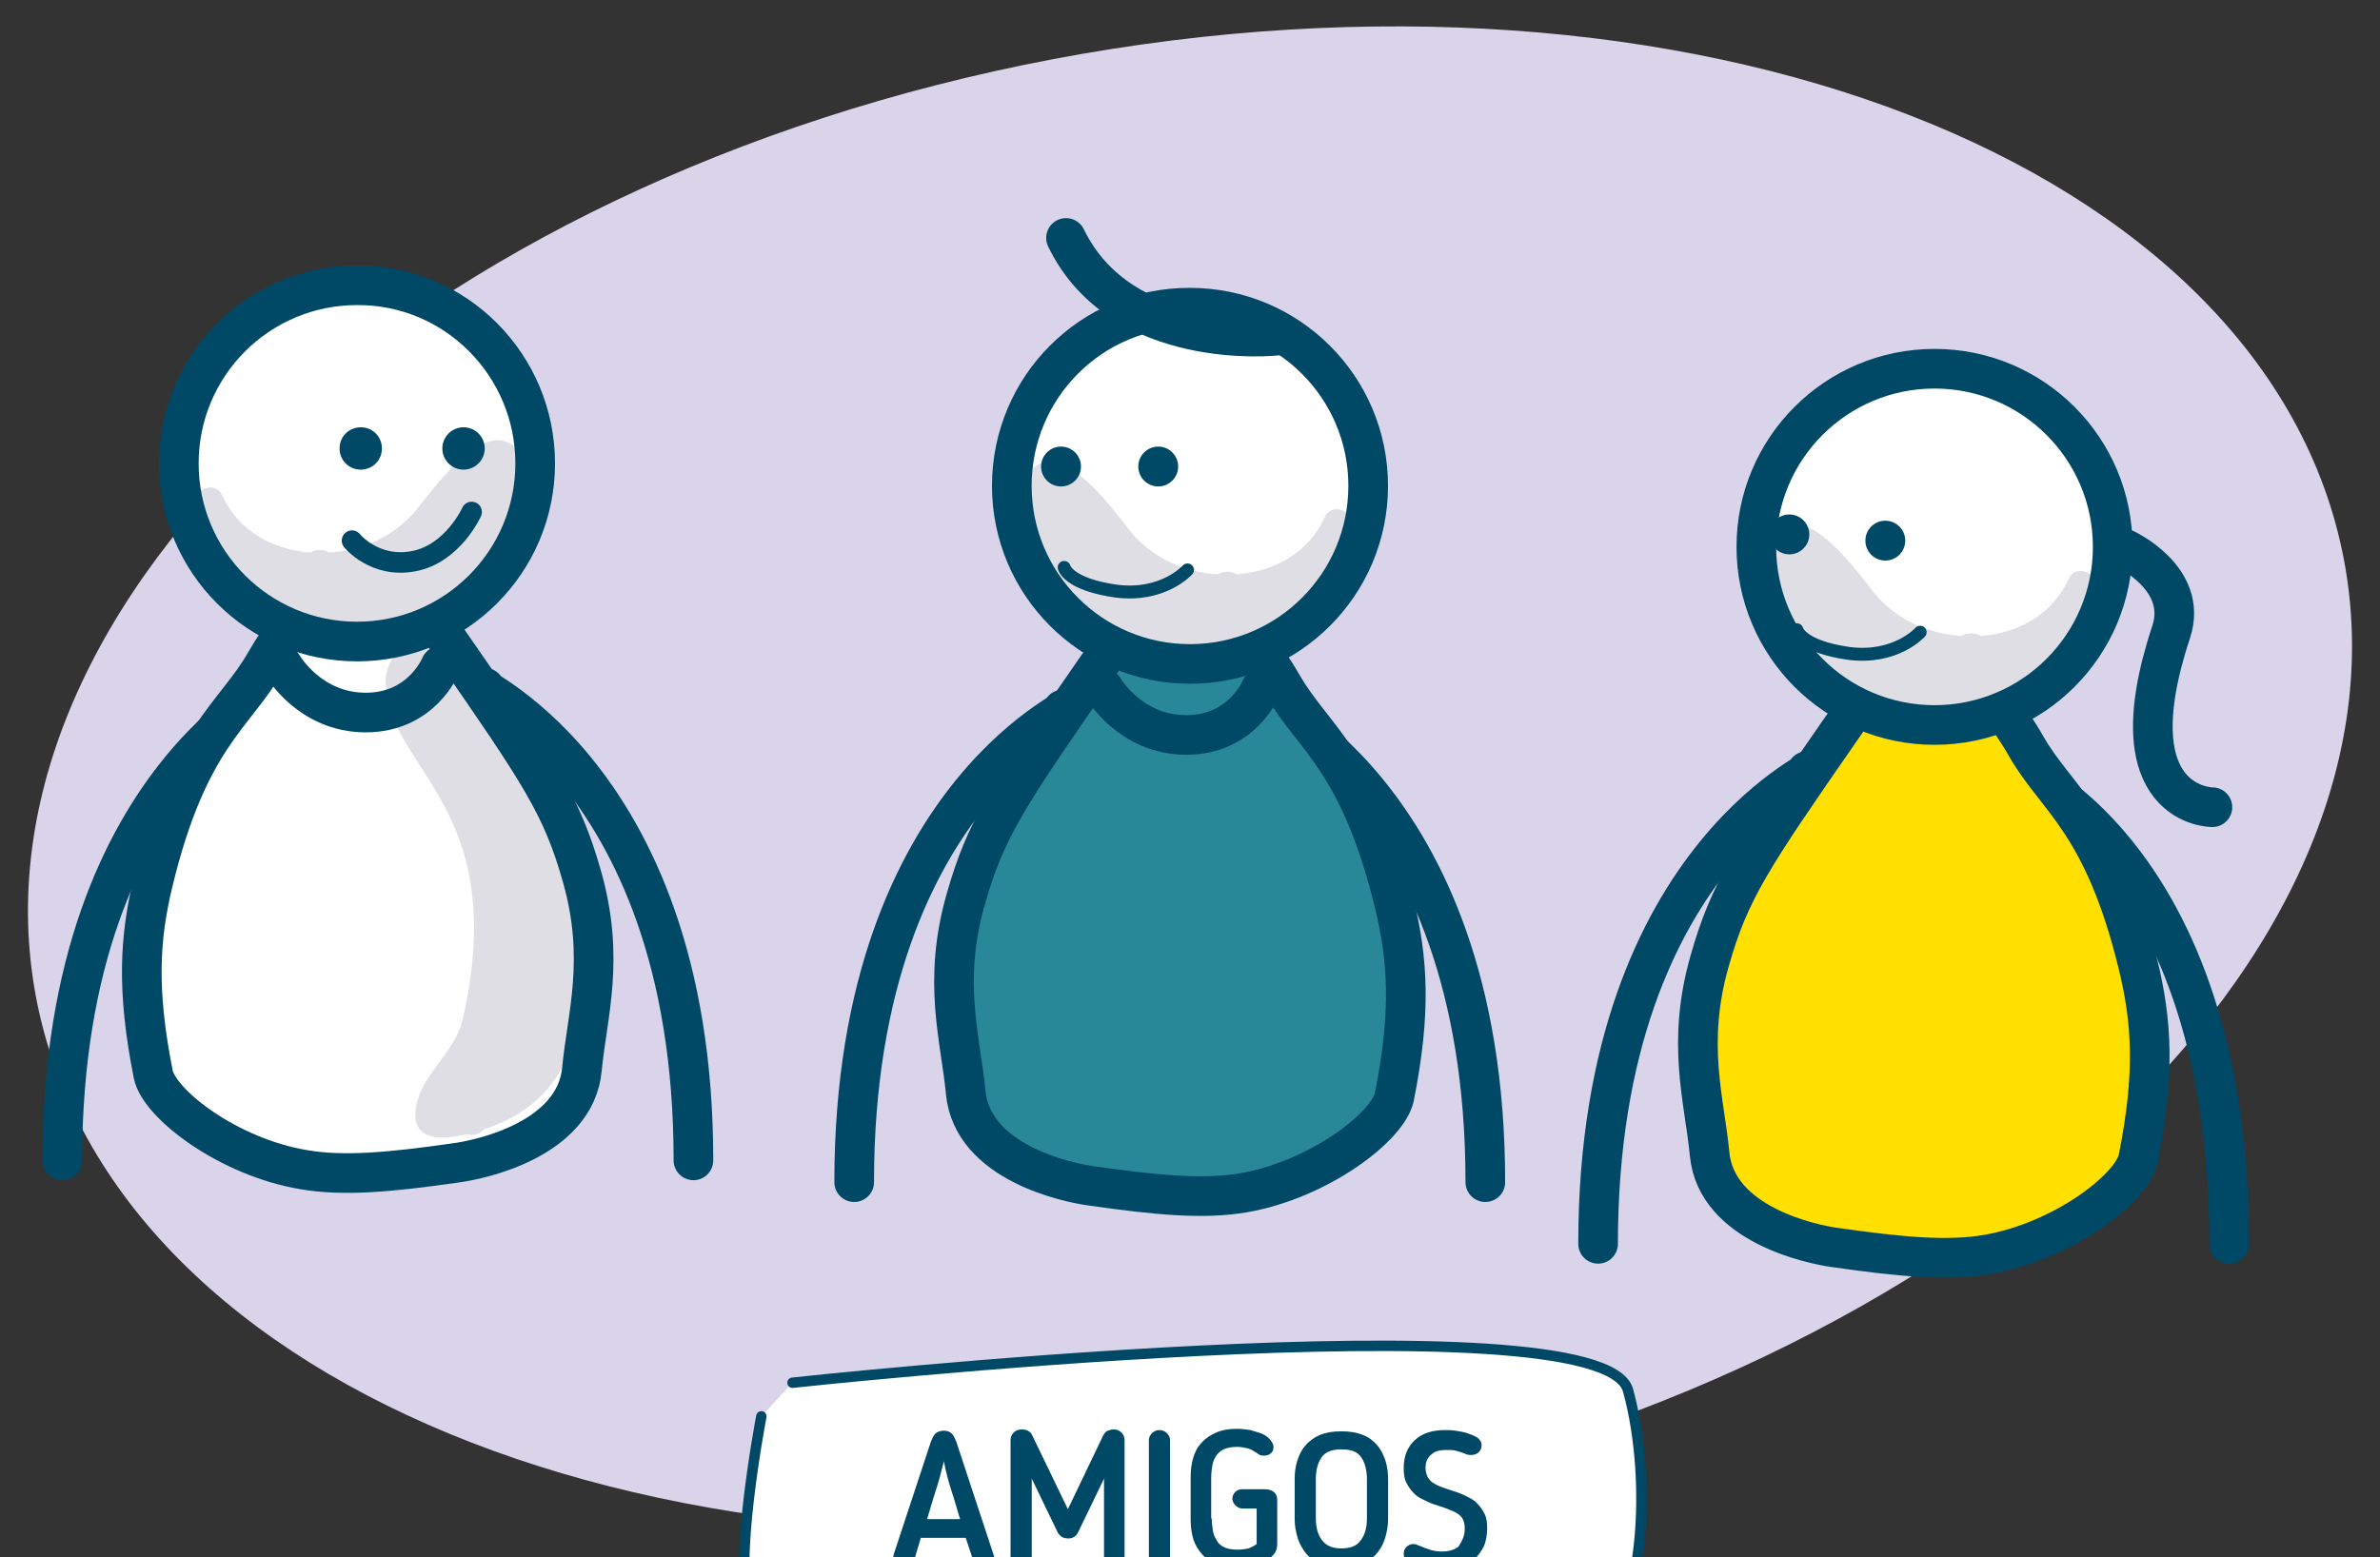 <?xml version="1.0" encoding="utf-8"?>
<!-- Generator: Adobe Illustrator 19.0.0, SVG Export Plug-In . SVG Version: 6.00 Build 0)  -->
<svg version="1.1" id="Capa_1" xmlns="http://www.w3.org/2000/svg" xmlns:xlink="http://www.w3.org/1999/xlink" x="0px" y="0px"
	 viewBox="-114 272 382 250" style="enable-background:new -114 272 382 250;" xml:space="preserve">
<rect x="-114" y="272" width="382" height="250" fill="#333333" stroke="none"/>
<style type="text/css">
	.st0{fill:#DAD4EA;}
	.st1{fill:none;stroke:#004966;stroke-width:6.364;stroke-linecap:round;stroke-miterlimit:10;}
	.st2{fill:#FFFFFF;}
	.st3{fill:#DFDEE4;}
	.st4{fill:none;stroke:#004966;stroke-width:6.364;stroke-miterlimit:10;}
	.st5{fill:#FFE000;}
	.st6{fill:#288898;}
	.st7{fill:none;stroke:#004966;stroke-width:3.295;stroke-linecap:round;stroke-miterlimit:10;}
	.st8{fill:#004966;}
	.st9{fill:none;stroke:#004966;stroke-width:2.073;stroke-linecap:round;stroke-miterlimit:10;}
	.st10{fill:#FFFFFF;stroke:#004966;stroke-width:1.671;stroke-linecap:round;stroke-miterlimit:10;}
</style>
<g>
	<path class="st0" d="M262.2,361.8c12.1,63.8-61,131.3-163.2,150.7C-3.3,532-96,496-108.2,432.2c-12.1-63.8,61-131.3,163.2-150.7
		C157.3,262.1,250,298,262.2,361.8z"/>
	<g>
		<g>
			<path class="st1" d="M-36.2,382.4c-5.7-1.6,33.5,11.6,33.5,75.9"/>
			<path class="st1" d="M-70.5,382.4c5.7-1.6-33.5,11.6-33.5,75.9"/>
			<path class="st2" d="M-70.3,378.3c-4.9,8.6-12.4,12.1-18,35.2c-2.2,9.1-2.7,17.4,0,31c1,4.8,12.1,13.3,24.2,15.3
				c6.4,1.1,13.9,0.4,24.4-1.1c3.8-0.5,19.1-3.7,20.2-15c0.8-8.6,3.8-17.7,0-31c-3.2-11.3-6.7-16.5-20.7-36.7
				c-14-20-12.9-19.7-12.9-19.7S-65.4,369.5-70.3,378.3"/>
			<path class="st3" d="M-28.9,395.6c-2.2-4.5-5.2-8.7-7.3-13.3c-1.1-2.4-2.7-5.9-5.5-6.8c-0.5-0.4-1.1-0.7-1.7-0.9
				c0.7-0.3,1.4-0.7,2.1-1c0.8-0.4,1.5-0.9,2.3-1.4c-4.6,1.2-9.1,2.3-13,5c0.5-0.1,1.1-0.2,1.6-0.3c-1,1.2-1.7,2.7-1.7,4.5
				c0,4.9,2.7,9.2,5.3,13.2c4.4,6.7,7.5,12.4,8.5,20.4c0.9,6.8,0.1,14.2-1.5,20.9c-1.3,5.2-6.4,8.4-7.4,13.7c-1,5.4,3.6,5.6,8,4.5
				c1.1,0.3,2.3,0,2.9-0.8c1.3-0.4,2.4-0.9,3.1-1.2c8.8-4.1,11.8-11.6,12.4-20.5C-20.1,419.1-23.4,406.9-28.9,395.6"/>
			<path class="st4" d="M-71.4,378.3c-4.9,8.6-12.4,12.1-18,35.2c-2.2,9.1-2.7,17.4,0,31c1,4.8,12.1,13.3,24.2,15.3
				c6.4,1.1,13.9,0.4,24.4-1.1c3.8-0.5,19.1-3.7,20.2-15c0.8-8.6,3.8-17.7,0-31c-3.2-11.3-6.7-16.5-20.7-36.7
				c-14-20-12.9-19.7-12.9-19.7S-66.4,369.5-71.4,378.3z"/>
			<path class="st2" d="M-27,346.4c0,15.8-12.8,28.6-28.6,28.6s-28.6-12.8-28.6-28.6c0-15.8,12.8-28.6,28.6-28.6
				C-39.8,317.7-27,330.6-27,346.4"/>
			<path class="st3" d="M-52.2,374.6c2.7-0.9,5.4-1.8,8-2.9c-0.1-0.1-0.3-0.1-0.4-0.2c0.7-0.3,1.4-0.7,2.1-1
				c8.1-4.5,17.4-14.9,12.9-24.2c-4.9-10.2-14.6,4-17.7,7.7c-3.4,4.1-8.6,6.4-13.8,6.7c-1.2-0.6-2.2-0.5-3.1,0
				c-5.9-0.4-11.5-3.4-14.1-9.1c-1.1-2.5-4.4-1.1-4.8,1.1c-2.1-1-5,1.3-3.5,3.5c0.6,0.9,1.2,1.8,1.9,2.6c0.5,2.4,2.2,4.4,4.1,6
				c0.6,0.5,1.2,0.7,1.9,0.7c0.1,0.5,0.3,1,0.8,1.4c7.8,6,17.2,8.7,26.4,6.9C-51.8,374-52,374.3-52.2,374.6"/>
			<path class="st4" d="M-28.1,346.4c0,15.8-12.8,28.6-28.6,28.6s-28.6-12.8-28.6-28.6c0-15.8,12.8-28.6,28.6-28.6
				C-40.9,317.7-28.1,330.6-28.1,346.4z"/>
			<path class="st1" d="M-68.6,378.9c0,0,4.3,7.5,13.3,7.5s12-7.5,12-7.5"/>
			<path class="st1" d="M176,395.8c5.7-1.6-33.5,11.6-33.5,75.9"/>
			<path class="st1" d="M210.3,395.8c-5.7-1.6,33.5,8.8,33.5,75.9"/>
			<path class="st5" d="M210.1,391.8c4.9,8.6,12.4,12.1,18,35.2c2.2,9.1,2.7,17.4,0,31c-1,4.8-12.1,13.3-24.2,15.4
				c-6.4,1.1-13.9,0.4-24.4-1.1c-3.8-0.5-19.1-3.7-20.2-15c-0.8-8.6-3.8-17.7,0-31c3.2-11.3,6.7-16.5,20.7-36.7
				c13.9-20,12.9-19.7,12.9-19.7S205.1,382.9,210.1,391.8"/>
			<path class="st5" d="M168.7,409.1c2.2-4.5,5.2-8.7,7.3-13.3c1.1-2.4,2.7-5.9,5.5-6.8c0.5-0.4,1.1-0.7,1.7-0.9
				c-0.7-0.3-1.4-0.7-2.1-1.1c-0.8-0.4-1.5-0.9-2.3-1.4c4.6,1.2,9.1,2.3,13,5c-0.5-0.1-1.1-0.2-1.6-0.3c1,1.2,1.7,2.7,1.7,4.5
				c0,4.9-2.7,9.2-5.3,13.2c-4.4,6.7-7.5,12.4-8.5,20.4c-0.8,6.9-0.1,14.2,1.5,20.9c1.3,5.2,6.4,8.4,7.4,13.7c1,5.4-3.6,5.6-8,4.5
				c-1.1,0.3-2.3,0-2.9-0.8c-1.3-0.4-2.4-0.9-3.1-1.2c-8.8-4.1-11.8-11.6-12.4-20.5C159.9,432.5,163.2,420.3,168.7,409.1"/>
			<path class="st4" d="M211.2,391.8c4.9,8.6,12.4,12.1,18,35.2c2.2,9.1,2.7,17.4,0,31c-1,4.8-12.1,13.3-24.2,15.4
				c-6.4,1.1-13.9,0.4-24.4-1.1c-3.8-0.5-19.1-3.7-20.2-15c-0.8-8.6-3.8-17.7,0-31c3.2-11.3,6.7-16.5,20.7-36.7
				c14-20,12.9-19.7,12.9-19.7S206.2,382.9,211.2,391.8z"/>
			<path class="st2" d="M166.8,359.8c0,15.8,12.8,28.6,28.6,28.6s28.6-12.8,28.6-28.6c0-15.8-12.8-28.6-28.6-28.6
				S166.8,344,166.8,359.8"/>
			<path class="st3" d="M191.9,388c-2.7-0.9-5.4-1.8-8-2.9c0.1-0.1,0.3-0.1,0.4-0.2c-0.7-0.3-1.4-0.7-2.1-1
				c-8.1-4.5-17.4-14.9-12.9-24.2c4.9-10.2,14.6,3.9,17.7,7.7c3.4,4.1,8.6,6.4,13.8,6.7c1.2-0.6,2.2-0.5,3.1,0
				c5.9-0.4,11.5-3.4,14.1-9.1c1.1-2.5,4.4-1.1,4.8,1.1c2.1-1,5,1.3,3.5,3.5c-0.6,0.9-1.2,1.8-1.9,2.6c-0.5,2.4-2.2,4.4-4.1,6
				c-0.6,0.5-1.2,0.7-1.9,0.7c-0.1,0.5-0.3,1-0.8,1.4c-7.8,6-17.2,8.7-26.4,6.9C191.5,387.5,191.7,387.7,191.9,388"/>
			<circle class="st4" cx="196.5" cy="359.8" r="28.6"/>
			<path class="st1" d="M227,360.1c0,0,10.3,4.7,7.5,13.3c-9.4,28.3,6.6,28.2,6.6,28.2"/>
			<path class="st1" d="M56.6,385.9c5.7-1.6-33.5,11.6-33.5,75.9"/>
			<path class="st1" d="M90.9,385.9c-5.7-1.6,33.5,11.6,33.5,75.9"/>
			<path class="st6" d="M90.7,381.9c4.9,8.6,12.4,12.1,18,35.2c2.2,9.1,2.7,17.4,0,31c-1,4.8-12.1,13.3-24.2,15.4
				c-6.4,1.1-13.9,0.4-24.4-1.1c-3.8-0.5-19.1-3.7-20.2-15c-0.8-8.6-3.8-17.7,0-31c3.2-11.3,6.7-16.5,20.7-36.7
				c13.9-20,12.9-19.7,12.9-19.7S85.7,373.1,90.7,381.9"/>
			<path class="st6" d="M49.3,399.2c2.2-4.5,5.2-8.7,7.3-13.3c1.1-2.4,2.7-5.9,5.5-6.8c0.5-0.4,1.1-0.7,1.7-0.9
				c-0.7-0.3-1.4-0.7-2.1-1c-0.8-0.4-1.5-0.9-2.3-1.4c4.6,1.2,9.1,2.3,13,5c-0.5-0.1-1.1-0.2-1.6-0.3c1,1.2,1.7,2.7,1.7,4.5
				c0,4.9-2.7,9.2-5.3,13.2c-4.4,6.7-7.5,12.4-8.5,20.4c-0.8,6.9-0.1,14.2,1.5,20.9c1.3,5.2,6.4,8.4,7.4,13.7c1,5.4-3.6,5.6-8,4.5
				c-1.1,0.3-2.3,0.1-2.9-0.8c-1.3-0.4-2.4-0.9-3.1-1.2c-8.8-4.1-11.8-11.6-12.4-20.5C40.5,422.7,43.8,410.5,49.3,399.2"/>
			<path class="st4" d="M91.8,381.9c4.9,8.6,12.4,12.1,18,35.2c2.2,9.1,2.7,17.4,0,31c-1,4.8-12.1,13.3-24.2,15.4
				c-6.4,1.1-13.9,0.4-24.4-1.1c-3.8-0.5-19.1-3.7-20.2-15c-0.8-8.6-3.8-17.7,0-31c3.2-11.3,6.7-16.5,20.7-36.7
				c14-20,12.9-19.7,12.9-19.7S86.8,373.1,91.8,381.9z"/>
			<path class="st2" d="M47.4,350c0,15.8,12.8,28.6,28.6,28.6s28.6-12.8,28.6-28.6c0-15.8-12.8-28.6-28.6-28.6
				C60.2,321.3,47.4,334.1,47.4,350"/>
			<path class="st3" d="M72.5,378.1c-2.7-0.9-5.4-1.8-8-2.9c0.1-0.1,0.3-0.1,0.4-0.2c-0.7-0.3-1.4-0.7-2.1-1
				c-8.1-4.5-17.4-14.9-12.9-24.2c4.9-10.2,14.6,3.9,17.7,7.7c3.4,4.1,8.6,6.4,13.8,6.7c1.2-0.6,2.2-0.5,3.1,0
				c5.9-0.4,11.5-3.4,14.1-9.1c1.1-2.5,4.4-1.1,4.8,1.1c2.1-1,5,1.3,3.5,3.5c-0.6,0.9-1.2,1.8-1.9,2.6c-0.5,2.4-2.2,4.4-4.1,6
				c-0.6,0.5-1.2,0.7-1.9,0.7c-0.1,0.5-0.3,1-0.8,1.4c-7.8,6-17.2,8.7-26.4,6.9C72.2,377.6,72.3,377.9,72.5,378.1"/>
			<path class="st4" d="M48.4,350c0,15.8,12.8,28.6,28.6,28.6s28.6-12.8,28.6-28.6c0-15.8-12.8-28.6-28.6-28.6
				C61.3,321.3,48.4,334.1,48.4,350z"/>
			<path class="st1" d="M90.8,325.9c0,0-24.8,2.7-33.7-15.7"/>
			<path class="st1" d="M63.1,382.5c0,0,4.3,7.5,13.3,7.5s12-7.5,12-7.5"/>
		</g>
		<g>
			<path class="st7" d="M-57.5,358.8c0,0,3.6,4.5,9.9,3.3s9.3-7.9,9.3-7.9"/>
			<path class="st8" d="M-52.7,344c0-1.9-1.5-3.4-3.4-3.4s-3.4,1.5-3.4,3.4s1.5,3.4,3.4,3.4S-52.7,345.9-52.7,344z"/>
			<circle class="st8" cx="-39.6" cy="344" r="3.4"/>
		</g>
		<circle class="st8" cx="56.3" cy="346.9" r="3.2"/>
		<circle class="st8" cx="71.9" cy="346.9" r="3.2"/>
		<circle class="st8" cx="173.2" cy="357.8" r="3.2"/>
		<circle class="st8" cx="188.6" cy="358.8" r="3.2"/>
		<path class="st9" d="M56.8,363.1c0,0,0.6,2.7,8.3,3.8c7.6,1,11.5-3.4,11.5-3.4"/>
		<path class="st9" d="M174.4,373.1c0,0,0.6,2.7,8.3,3.8c7.6,1,11.5-3.4,11.5-3.4"/>
	</g>
</g>
<path class="st10" d="M8.2,499.4c0,0-4.8,25.1-1.7,30.6c3,5.5,133.7,2.5,138.1,1.8c4.4-0.8,6.9-21.3,2.7-36.6
	c-4.2-15.3-134.1-1.2-134.1-1.2"/>
<g>
	<path class="st8" d="M32.7,522.6c-0.1,0.4-0.3,0.7-0.7,0.9c-0.3,0.2-0.6,0.3-0.9,0.3c-0.5,0-0.9-0.1-1.2-0.4
		c-0.3-0.3-0.5-0.7-0.5-1.1c0-0.1,0-0.2,0-0.3c0-0.1,0-0.2,0-0.3l6-18.2c0.2-0.5,0.4-1,0.7-1.3c0.3-0.3,0.8-0.5,1.4-0.5
		c0.6,0,1,0.2,1.3,0.5c0.3,0.3,0.5,0.8,0.7,1.3l6,18.2c0,0.1,0.1,0.2,0.1,0.3c0,0.1,0,0.2,0,0.3c0,0.5-0.2,0.8-0.5,1.1
		c-0.3,0.3-0.8,0.4-1.2,0.4c-0.6,0-1-0.2-1.2-0.5c-0.2-0.3-0.5-0.8-0.7-1.4l-1-3h-7.2L32.7,522.6z M37.5,506.6
		c-0.4,1.6-0.8,3.2-1.3,4.7c-0.5,1.5-0.9,3-1.4,4.6h5.3c-0.5-1.6-0.9-3.1-1.4-4.6C38.2,509.8,37.8,508.2,37.5,506.6z"/>
	<path class="st8" d="M66.6,522.2c0,0.4-0.2,0.8-0.5,1.1c-0.3,0.3-0.7,0.5-1.2,0.5c-0.5,0-0.9-0.2-1.2-0.5c-0.3-0.3-0.5-0.7-0.5-1.1
		v-12.8l-4.2,8.7c-0.2,0.3-0.4,0.6-0.7,0.7c-0.3,0.2-0.6,0.2-0.9,0.2c-0.3,0-0.7-0.1-0.9-0.2c-0.3-0.2-0.5-0.4-0.7-0.7l-4.2-8.7
		v12.8c0,0.4-0.2,0.8-0.5,1.1c-0.3,0.3-0.8,0.5-1.2,0.5s-0.9-0.2-1.2-0.5c-0.3-0.3-0.5-0.7-0.5-1.1v-19c0-0.5,0.2-0.9,0.5-1.2
		s0.7-0.5,1.3-0.5c0.8,0,1.4,0.3,1.7,1l5.7,11.8l5.7-11.9c0.2-0.3,0.4-0.6,0.7-0.7c0.3-0.1,0.6-0.2,1-0.2c0.5,0,0.9,0.2,1.2,0.5
		c0.3,0.3,0.5,0.7,0.5,1.2V522.2z"/>
	<path class="st8" d="M70.4,503.2c0-0.4,0.2-0.8,0.5-1.1s0.7-0.5,1.2-0.5s0.9,0.2,1.2,0.5s0.5,0.7,0.5,1.1v19c0,0.4-0.2,0.8-0.5,1.1
		s-0.7,0.5-1.2,0.5s-0.9-0.2-1.2-0.5s-0.5-0.7-0.5-1.1V503.2z"/>
	<path class="st8" d="M80.5,515.8c0,0.8,0.1,1.4,0.2,2.1c0.1,0.6,0.4,1.1,0.7,1.6s0.8,0.8,1.3,1c0.5,0.2,1.2,0.3,2,0.3
		c0.6,0,1.2-0.1,1.7-0.2c0.5-0.2,0.9-0.4,1.3-0.7v-5.7h-2.3c-0.4,0-0.8-0.2-1.1-0.5c-0.3-0.3-0.5-0.7-0.5-1.1c0-0.4,0.2-0.8,0.5-1.1
		s0.7-0.4,1.1-0.4h3.5c0.6,0,1.1,0.1,1.5,0.4s0.6,0.7,0.6,1.3v7.1c0,0.7-0.2,1.3-0.6,1.7c-0.4,0.5-0.9,0.9-1.5,1.2
		c-0.6,0.3-1.3,0.5-2.1,0.7c-0.8,0.1-1.5,0.2-2.3,0.2c-1.3,0-2.4-0.2-3.3-0.6c-0.9-0.4-1.7-0.9-2.3-1.6c-0.6-0.7-1.1-1.5-1.4-2.5
		c-0.3-1-0.4-2.1-0.4-3.3v-6.3c0-1.2,0.1-2.3,0.4-3.3c0.3-1,0.7-1.8,1.4-2.5c0.6-0.7,1.4-1.2,2.3-1.6c0.9-0.4,2-0.6,3.3-0.6
		c0.8,0,1.5,0.1,2.2,0.2c0.7,0.2,1.3,0.4,1.9,0.6c0.6,0.3,1,0.6,1.3,1c0.3,0.4,0.5,0.7,0.5,1.1c0,0.4-0.1,0.8-0.4,1
		c-0.3,0.3-0.7,0.4-1.1,0.4c-0.3,0-0.5,0-0.7-0.1c-0.2-0.1-0.3-0.2-0.6-0.4l-0.2-0.1c-0.4-0.3-0.8-0.5-1.3-0.6
		c-0.5-0.1-1-0.2-1.5-0.2c-0.8,0-1.4,0.1-2,0.3c-0.5,0.2-1,0.6-1.3,1c-0.3,0.4-0.6,1-0.7,1.6c-0.1,0.6-0.2,1.3-0.2,2.1V515.8z"/>
	<path class="st8" d="M101.3,523.8c-1.2,0-2.3-0.2-3.3-0.6c-0.9-0.4-1.7-1-2.3-1.7c-0.6-0.7-1.1-1.6-1.4-2.5c-0.3-1-0.5-2-0.5-3.1
		v-6.3c0-1.1,0.1-2.1,0.4-3c0.3-1,0.7-1.8,1.3-2.5c0.6-0.7,1.4-1.3,2.3-1.7c1-0.4,2.1-0.6,3.5-0.6s2.5,0.2,3.5,0.6
		c1,0.4,1.7,1,2.3,1.7c0.6,0.7,1,1.6,1.3,2.5c0.3,1,0.4,2,0.4,3v6.3c0,1.1-0.2,2.1-0.5,3.1c-0.3,1-0.8,1.8-1.4,2.5
		c-0.6,0.7-1.4,1.3-2.3,1.7C103.7,523.6,102.6,523.8,101.3,523.8z M101.3,504.7c-1.5,0-2.6,0.4-3.2,1.3c-0.6,0.9-0.9,2-0.9,3.5v6.3
		c0,1.4,0.3,2.6,1,3.5c0.7,0.9,1.7,1.3,3.1,1.3c1.4,0,2.5-0.4,3.1-1.3c0.7-0.9,1-2.1,1-3.5v-6.3c0-1.4-0.3-2.6-0.9-3.5
		C103.9,505.1,102.9,504.7,101.3,504.7z"/>
	<path class="st8" d="M121.1,517.4c0-0.8-0.2-1.4-0.5-1.8c-0.3-0.4-0.7-0.6-1-0.8c-0.5-0.2-1.1-0.5-1.7-0.7
		c-0.6-0.2-1.2-0.4-1.8-0.6c-0.6-0.2-1.2-0.5-1.8-0.8c-0.6-0.3-1.1-0.6-1.5-1.1c-0.4-0.4-0.8-1-1.1-1.6c-0.3-0.6-0.4-1.4-0.4-2.3
		c0-1.9,0.6-3.4,1.8-4.5s2.8-1.6,4.9-1.6c0.4,0,0.9,0,1.6,0.1c0.6,0.1,1.3,0.2,1.9,0.4c0.6,0.2,1.1,0.4,1.6,0.7
		c0.4,0.3,0.7,0.7,0.7,1.2c0,0.4-0.1,0.8-0.4,1.1c-0.3,0.3-0.7,0.5-1.2,0.5c-0.3,0-0.5,0-0.8-0.1c-0.2-0.1-0.5-0.2-0.8-0.3
		c-0.3-0.1-0.6-0.2-1-0.3c-0.4-0.1-0.8-0.1-1.3-0.1c-0.4,0-0.8,0-1.3,0.1c-0.4,0.1-0.8,0.2-1.1,0.5c-0.3,0.2-0.6,0.5-0.8,0.9
		c-0.2,0.4-0.3,0.8-0.3,1.4c0,0.4,0.1,0.8,0.2,1.1c0.1,0.3,0.2,0.5,0.4,0.7c0.2,0.2,0.3,0.4,0.5,0.5c0.2,0.1,0.3,0.2,0.5,0.3
		c0.5,0.3,1.1,0.5,1.7,0.7c0.6,0.2,1.2,0.4,1.8,0.6c0.6,0.2,1.2,0.5,1.8,0.8c0.6,0.3,1.1,0.6,1.5,1.1c0.4,0.4,0.8,1,1.1,1.6
		c0.3,0.6,0.4,1.4,0.4,2.3c0,1-0.2,2-0.5,2.8c-0.4,0.8-0.9,1.5-1.5,2.1c-0.6,0.6-1.4,1-2.3,1.3c-0.9,0.3-1.8,0.4-2.9,0.4
		c-0.5,0-1.2,0-1.9-0.1c-0.7-0.1-1.4-0.2-2-0.4c-0.6-0.2-1.2-0.5-1.6-0.8c-0.4-0.3-0.7-0.7-0.7-1.2c0-0.4,0.1-0.8,0.4-1.1
		c0.3-0.3,0.7-0.5,1.1-0.5c0.2,0,0.5,0,0.8,0.2c0.3,0.1,0.6,0.2,1,0.4c0.4,0.1,0.8,0.3,1.2,0.4s1,0.2,1.6,0.2c1.2,0,2.1-0.3,2.7-0.8
		C120.8,519.2,121.1,518.5,121.1,517.4z"/>
</g>
</svg>
